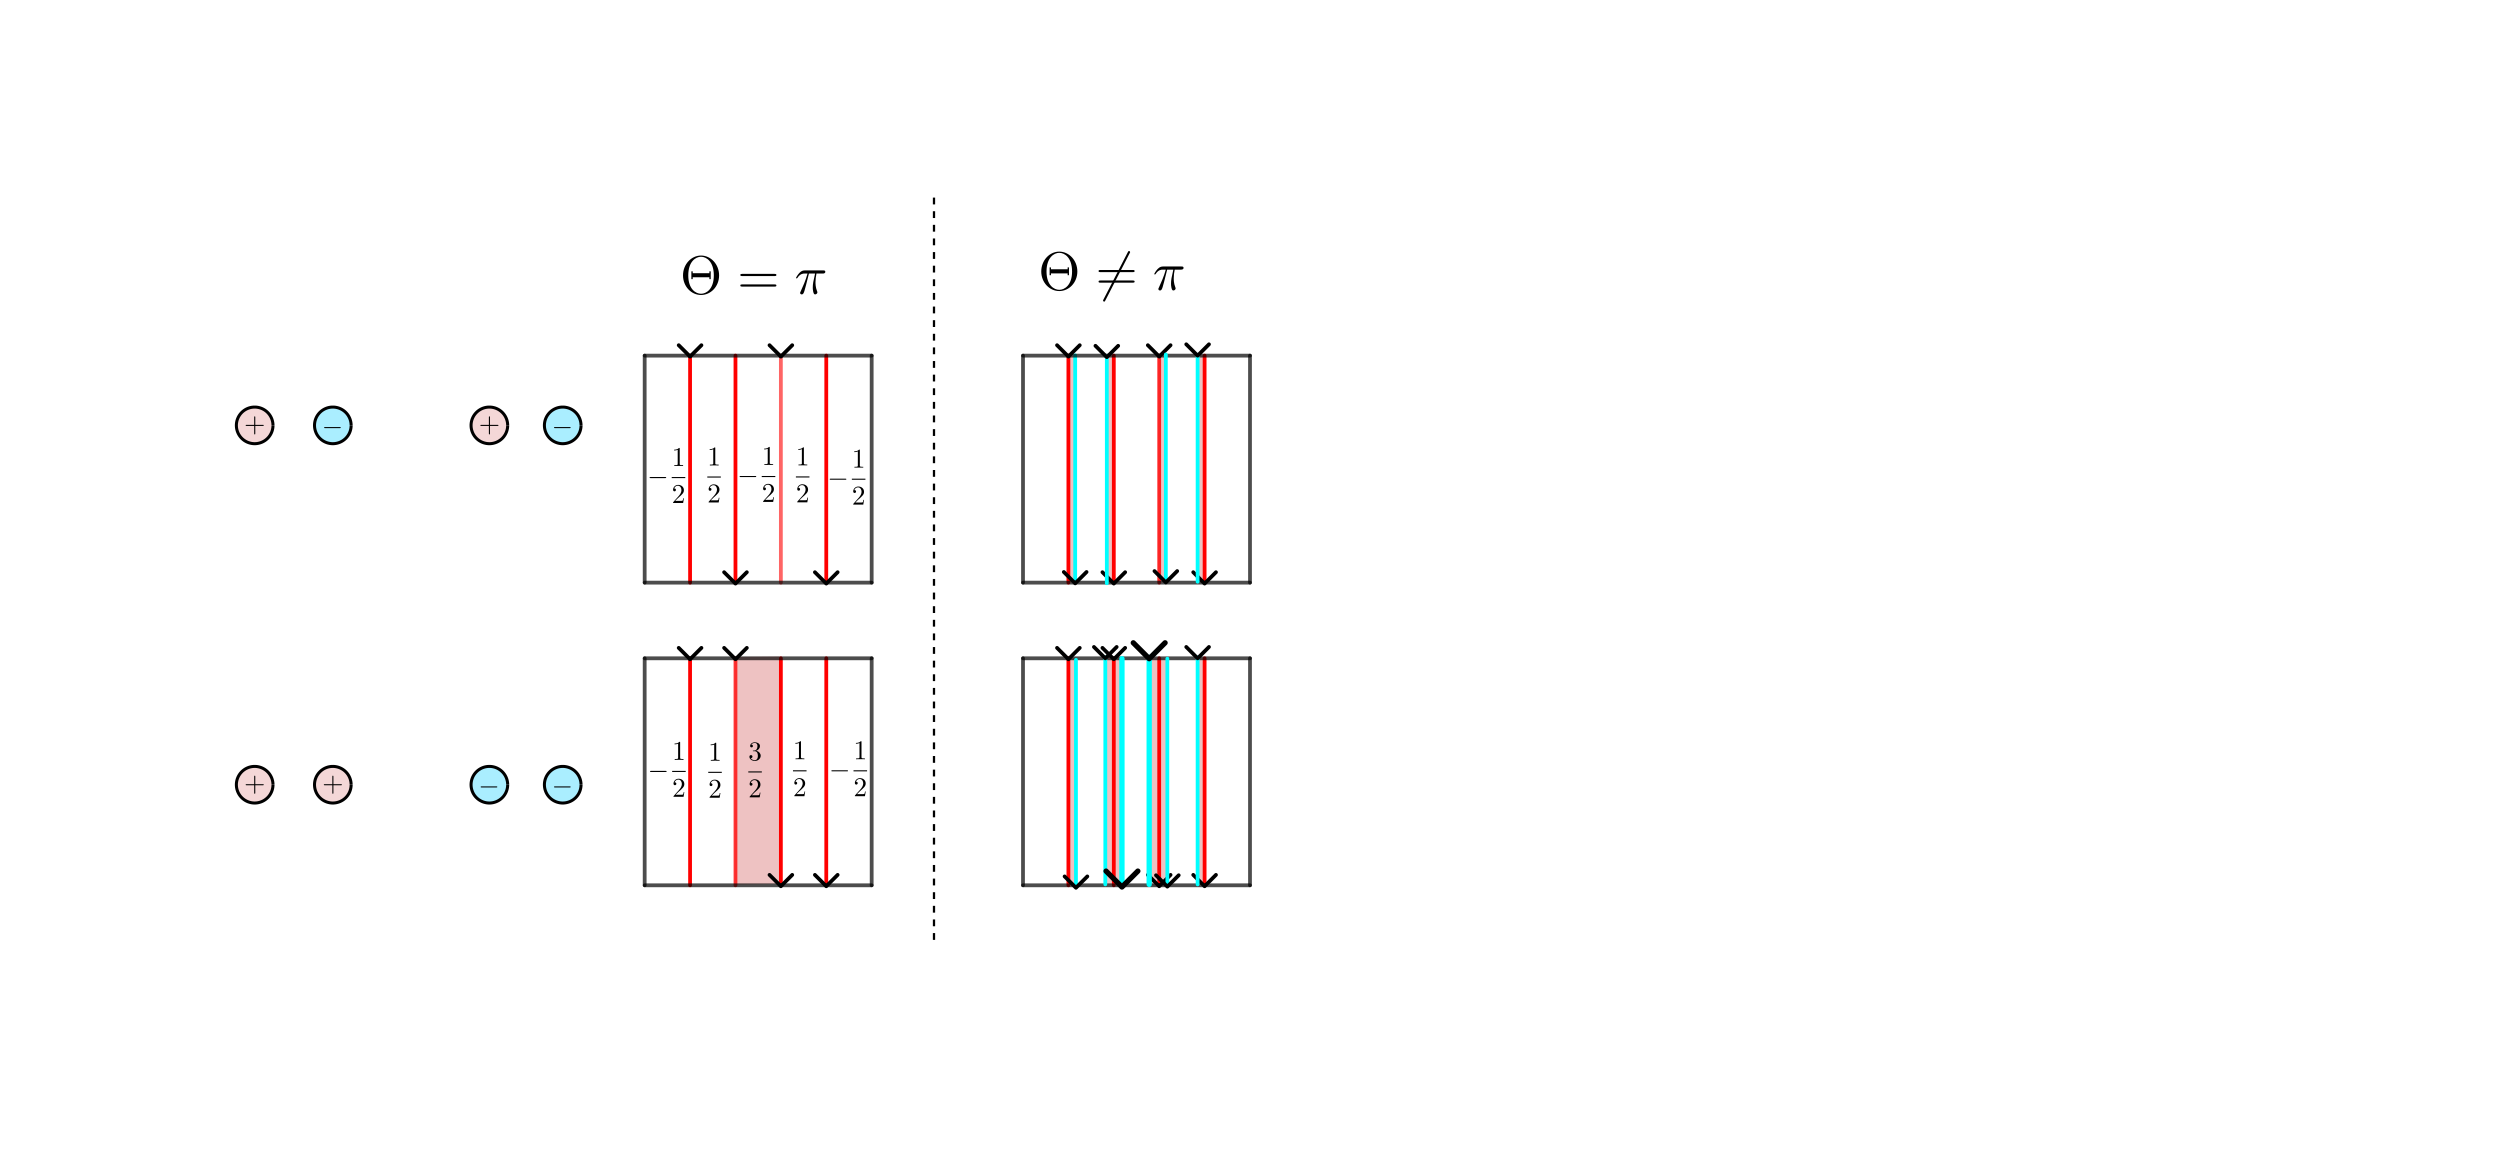 <?xml version="1.0" encoding="UTF-8" standalone="no"?>
<svg
   version="1.1"
   width="1652"
   height="770"
   id="svg34"
   sodipodi:docname="two)loops.svg"
   xml:space="preserve"
   inkscape:export-filename="../Documents/课程/ChenJingyuan/homework/two_loop.pdf"
   inkscape:export-xdpi="96"
   inkscape:export-ydpi="96"
   inkscape:version="1.3 (0e150ed, 2023-07-21)"
   xmlns:inkscape="http://www.inkscape.org/namespaces/inkscape"
   xmlns:sodipodi="http://sodipodi.sourceforge.net/DTD/sodipodi-0.dtd"
   xmlns:xlink="http://www.w3.org/1999/xlink"
   xmlns="http://www.w3.org/2000/svg"
   xmlns:svg="http://www.w3.org/2000/svg"><sodipodi:namedview
     id="namedview34"
     pagecolor="#ffffff"
     bordercolor="#000000"
     borderopacity="0.25"
     inkscape:showpageshadow="2"
     inkscape:pageopacity="0.0"
     inkscape:pagecheckerboard="0"
     inkscape:deskcolor="#d1d1d1"
     inkscape:zoom="0.61530293"
     inkscape:cx="447.74693"
     inkscape:cy="400.61567"
     inkscape:window-width="1392"
     inkscape:window-height="1018"
     inkscape:window-x="0"
     inkscape:window-y="25"
     inkscape:window-maximized="0"
     inkscape:current-layer="svg34" /><defs
     id="defs1"><marker
       style="overflow:visible"
       id="marker104"
       refX="0"
       refY="0"
       orient="auto-start-reverse"
       inkscape:stockid="Wide arrow"
       markerWidth="1"
       markerHeight="1"
       viewBox="0 0 1 1"
       inkscape:isstock="true"
       inkscape:collect="always"
       preserveAspectRatio="xMidYMid"><path
         style="fill:none;stroke:context-stroke;stroke-width:1;stroke-linecap:butt"
         d="M 3,-3 0,0 3,3"
         transform="rotate(180,0.125,0)"
         sodipodi:nodetypes="ccc"
         id="path104" /></marker><marker
       style="overflow:visible"
       id="ArrowWide"
       refX="0"
       refY="0"
       orient="auto-start-reverse"
       inkscape:stockid="Wide arrow"
       markerWidth="1"
       markerHeight="1"
       viewBox="0 0 1 1"
       inkscape:isstock="true"
       inkscape:collect="always"
       preserveAspectRatio="xMidYMid"><path
         style="fill:none;stroke:context-stroke;stroke-width:1;stroke-linecap:butt"
         d="M 3,-3 0,0 3,3"
         transform="rotate(180,0.125,0)"
         sodipodi:nodetypes="ccc"
         id="path1" /></marker><clipPath
       clipPathUnits="userSpaceOnUse"
       id="clipPath37"><g
         id="g39"><g
           id="g38"><path
             fill="none"
             stroke="none"
             d="M 0,0 H 1652 V 770 H 0 Z"
             id="path37" /></g></g></clipPath><clipPath
       clipPathUnits="userSpaceOnUse"
       id="clipPath39"><g
         id="g41"><g
           id="g40"><path
             fill="none"
             stroke="none"
             d="M 0,0 H 1652 V 770 H 0 Z"
             id="path39" /></g></g></clipPath><clipPath
       clipPathUnits="userSpaceOnUse"
       id="clipPath41"><g
         id="g43"><g
           id="g42"><path
             fill="none"
             stroke="none"
             d="M 0,0 H 1652 V 770 H 0 Z"
             id="path41" /></g></g></clipPath><clipPath
       clipPathUnits="userSpaceOnUse"
       id="clipPath43"><g
         id="g45"><g
           id="g44"><path
             fill="none"
             stroke="none"
             d="M 0,0 H 1652 V 770 H 0 Z"
             id="path43" /></g></g></clipPath><clipPath
       clipPathUnits="userSpaceOnUse"
       id="clipPath45"><g
         id="g47"><g
           id="g46"><path
             fill="none"
             stroke="none"
             d="M 0,0 H 1652 V 770 H 0 Z"
             id="path45" /></g></g></clipPath><clipPath
       clipPathUnits="userSpaceOnUse"
       id="clipPath47"><g
         id="g49"><g
           id="g48"><path
             fill="none"
             stroke="none"
             d="M 0,0 H 1652 V 770 H 0 Z"
             id="path47" /></g></g></clipPath><clipPath
       clipPathUnits="userSpaceOnUse"
       id="clipPath49"><g
         id="g51"><g
           id="g50"><path
             fill="none"
             stroke="none"
             d="M 0,0 H 1652 V 770 H 0 Z"
             id="path49" /></g></g></clipPath><clipPath
       clipPathUnits="userSpaceOnUse"
       id="clipPath51"><g
         id="g53"><g
           id="g52"><path
             fill="none"
             stroke="none"
             d="M 0,0 H 1652 V 770 H 0 Z"
             id="path51" /></g></g></clipPath><clipPath
       clipPathUnits="userSpaceOnUse"
       id="clipPath53"><g
         id="g55"><g
           id="g54"><path
             fill="none"
             stroke="none"
             d="M 0,0 H 1652 V 770 H 0 Z"
             id="path53" /></g></g></clipPath><clipPath
       clipPathUnits="userSpaceOnUse"
       id="clipPath55"><g
         id="g57"><g
           id="g56"><path
             fill="none"
             stroke="none"
             d="M 0,0 H 1652 V 770 H 0 Z"
             id="path55" /></g></g></clipPath><clipPath
       clipPathUnits="userSpaceOnUse"
       id="clipPath57"><g
         id="g59"><g
           id="g58"><path
             fill="none"
             stroke="none"
             d="M 0,0 H 1652 V 770 H 0 Z"
             id="path57" /></g></g></clipPath><clipPath
       clipPathUnits="userSpaceOnUse"
       id="clipPath59"><g
         id="g61"><g
           id="g60"><path
             fill="none"
             stroke="none"
             d="M 0,0 H 1652 V 770 H 0 Z"
             id="path59" /></g></g></clipPath><clipPath
       clipPathUnits="userSpaceOnUse"
       id="clipPath61"><g
         id="g63"><g
           id="g62"><path
             fill="none"
             stroke="none"
             d="M 0,0 H 1652 V 770 H 0 Z"
             id="path61" /></g></g></clipPath><clipPath
       clipPathUnits="userSpaceOnUse"
       id="clipPath63"><g
         id="g65"><g
           id="g64"><path
             fill="none"
             stroke="none"
             d="M 0,0 H 1652 V 770 H 0 Z"
             id="path63" /></g></g></clipPath><clipPath
       clipPathUnits="userSpaceOnUse"
       id="clipPath65"><g
         id="g67"><g
           id="g66"><path
             fill="none"
             stroke="none"
             d="M 0,0 H 1652 V 770 H 0 Z"
             id="path65" /></g></g></clipPath><clipPath
       clipPathUnits="userSpaceOnUse"
       id="clipPath67"><g
         id="g69"><g
           id="g68"><path
             fill="none"
             stroke="none"
             d="M 0,0 H 1652 V 770 H 0 Z"
             id="path67" /></g></g></clipPath><clipPath
       clipPathUnits="userSpaceOnUse"
       id="clipPath69"><g
         id="g71"><g
           id="g70"><path
             fill="none"
             stroke="none"
             d="M 0,0 H 1652 V 770 H 0 Z"
             id="path69" /></g></g></clipPath><clipPath
       clipPathUnits="userSpaceOnUse"
       id="clipPath71"><g
         id="g73"><g
           id="g72"><path
             fill="none"
             stroke="none"
             d="M 0,0 H 1652 V 770 H 0 Z"
             id="path71" /></g></g></clipPath><clipPath
       clipPathUnits="userSpaceOnUse"
       id="clipPath73"><g
         id="g75"><g
           id="g74"><path
             fill="none"
             stroke="none"
             d="M 0,0 H 1652 V 770 H 0 Z"
             id="path73" /></g></g></clipPath><clipPath
       clipPathUnits="userSpaceOnUse"
       id="clipPath75"><g
         id="g77"><g
           id="g76"><path
             fill="none"
             stroke="none"
             d="M 0,0 H 1652 V 770 H 0 Z"
             id="path75" /></g></g></clipPath><clipPath
       clipPathUnits="userSpaceOnUse"
       id="clipPath77"><g
         id="g79"><g
           id="g78"><path
             fill="none"
             stroke="none"
             d="M 0,0 H 1652 V 770 H 0 Z"
             id="path77" /></g></g></clipPath><clipPath
       clipPathUnits="userSpaceOnUse"
       id="clipPath79"><g
         id="g81"><g
           id="g80"><path
             fill="none"
             stroke="none"
             d="M 0,0 H 1652 V 770 H 0 Z"
             id="path79" /></g></g></clipPath><clipPath
       clipPathUnits="userSpaceOnUse"
       id="clipPath81"><g
         id="g83"><g
           id="g82"><path
             fill="none"
             stroke="none"
             d="M 0,0 H 1652 V 770 H 0 Z"
             id="path81" /></g></g></clipPath><clipPath
       clipPathUnits="userSpaceOnUse"
       id="clipPath83"><g
         id="g85"><g
           id="g84"><path
             fill="none"
             stroke="none"
             d="M 0,0 H 1652 V 770 H 0 Z"
             id="path83" /></g></g></clipPath><clipPath
       clipPathUnits="userSpaceOnUse"
       id="clipPath85"><g
         id="g87"><g
           id="g86"><path
             fill="none"
             stroke="none"
             d="M 0,0 H 1652 V 770 H 0 Z"
             id="path85" /></g></g></clipPath><clipPath
       clipPathUnits="userSpaceOnUse"
       id="clipPath87"><g
         id="g89"><g
           id="g88"><path
             fill="none"
             stroke="none"
             d="M 0,0 H 1652 V 770 H 0 Z"
             id="path87" /></g></g></clipPath><clipPath
       clipPathUnits="userSpaceOnUse"
       id="clipPath89"><g
         id="g91"><g
           id="g90"><path
             fill="none"
             stroke="none"
             d="M 0,0 H 1652 V 770 H 0 Z"
             id="path89" /></g></g></clipPath><clipPath
       clipPathUnits="userSpaceOnUse"
       id="clipPath91"><g
         id="g93"><g
           id="g92"><path
             fill="none"
             stroke="none"
             d="M 0,0 H 1652 V 770 H 0 Z"
             id="path91" /></g></g></clipPath><clipPath
       clipPathUnits="userSpaceOnUse"
       id="clipPath93"><g
         id="g95"><g
           id="g94"><path
             fill="none"
             stroke="none"
             d="M 0,0 H 1652 V 770 H 0 Z"
             id="path93" /></g></g></clipPath><clipPath
       clipPathUnits="userSpaceOnUse"
       id="clipPath95"><g
         id="g97"><g
           id="g96"><path
             fill="none"
             stroke="none"
             d="M 0,0 H 1652 V 770 H 0 Z"
             id="path95" /></g></g></clipPath><clipPath
       clipPathUnits="userSpaceOnUse"
       id="clipPath97"><g
         id="g99"><g
           id="g98"><path
             fill="none"
             stroke="none"
             d="M 0,0 H 1652 V 770 H 0 Z"
             id="path97" /></g></g></clipPath><clipPath
       clipPathUnits="userSpaceOnUse"
       id="clipPath99"><g
         id="g101"><g
           id="g100"><path
             fill="none"
             stroke="none"
             d="M 0,0 H 1652 V 770 H 0 Z"
             id="path99" /></g></g></clipPath><clipPath
       clipPathUnits="userSpaceOnUse"
       id="clipPath101"><g
         id="g103"><g
           id="g102"><path
             fill="none"
             stroke="none"
             d="M 0,0 H 1652 V 770 H 0 Z"
             id="path101" /></g></g></clipPath><g
       id="g1"><g
         id="glyph-0-0"><path
           d="M 9.703 -10.938 C 9.844 -11.531 9.891 -11.688 10.875 -11.688 C 11.156 -11.688 11.359 -11.688 11.359 -12.031 C 11.359 -12.203 11.25 -12.25 11.109 -12.25 C 10.656 -12.25 9.562 -12.203 9.109 -12.203 C 8.516 -12.203 7.062 -12.25 6.469 -12.25 C 6.312 -12.25 6.094 -12.25 6.094 -11.891 C 6.094 -11.688 6.25 -11.688 6.703 -11.688 C 7.125 -11.688 7.297 -11.688 7.75 -11.656 C 8.172 -11.609 8.312 -11.547 8.312 -11.297 C 8.312 -11.188 8.266 -11.062 8.234 -10.922 L 6.172 -2.688 C 5.734 -0.953 4.516 0 3.594 0 C 3.125 0 2.172 -0.172 1.891 -1.109 C 1.938 -1.094 2.062 -1.094 2.094 -1.094 C 2.797 -1.094 3.266 -1.703 3.266 -2.234 C 3.266 -2.812 2.781 -3 2.469 -3 C 2.156 -3 1.281 -2.781 1.281 -1.562 C 1.281 -0.453 2.219 0.391 3.641 0.391 C 5.297 0.391 7.156 -0.797 7.609 -2.562 Z M 9.703 -10.938 "
           id="path1-8" /></g></g><clipPath
       id="clip-0"><path
         clip-rule="nonzero"
         d="M 0 0 L 11 0 L 11 13.199 L 0 13.199 Z M 0 0 "
         id="path2-0" /></clipPath><g
       id="g3"><g
         id="glyph-0-0-8"><path
           d="M 25.859 -12.156 C 25.859 -19.469 20.438 -25.281 13.906 -25.281 C 7.5 -25.281 2.016 -19.547 2.016 -12.156 C 2.016 -4.812 7.531 0.781 13.906 0.781 C 20.438 0.781 25.859 -4.906 25.859 -12.156 Z M 13.953 -0.031 C 10.406 -0.031 5.484 -3.125 5.484 -12.156 C 5.484 -21.375 10.469 -24.484 13.906 -24.484 C 17.531 -24.484 22.375 -21.234 22.375 -12.156 C 22.375 -3.016 17.312 -0.031 13.953 -0.031 Z M 20.328 -14.844 L 19.438 -14.844 L 19.438 -13.625 L 8.422 -13.625 L 8.422 -14.844 L 7.531 -14.844 L 7.531 -9.688 L 8.422 -9.688 L 8.422 -10.906 L 19.438 -10.906 L 19.438 -9.688 L 20.328 -9.688 Z M 20.328 -14.844 "
           id="path1-3" /></g><g
         id="glyph-1-0"><path
           d="M 24.641 -11.719 C 25.172 -11.719 25.859 -11.719 25.859 -12.438 C 25.859 -13.156 25.172 -13.156 24.672 -13.156 L 3.188 -13.156 C 2.688 -13.156 2.016 -13.156 2.016 -12.438 C 2.016 -11.719 2.688 -11.719 3.234 -11.719 Z M 24.672 -4.766 C 25.172 -4.766 25.859 -4.766 25.859 -5.484 C 25.859 -6.203 25.172 -6.203 24.641 -6.203 L 3.234 -6.203 C 2.688 -6.203 2.016 -6.203 2.016 -5.484 C 2.016 -4.766 2.688 -4.766 3.188 -4.766 Z M 24.672 -4.766 "
           id="path2-9" /></g><g
         id="glyph-2-0"><path
           d="M 9.5 -13.375 L 13.562 -13.375 C 12.375 -8.062 12.047 -6.531 12.047 -4.125 C 12.047 -3.578 12.047 -2.625 12.328 -1.406 C 12.688 0.172 13.094 0.391 13.625 0.391 C 14.344 0.391 15.094 -0.25 15.094 -0.969 C 15.094 -1.188 15.094 -1.25 14.875 -1.75 C 13.844 -4.344 13.844 -6.672 13.844 -7.672 C 13.844 -9.578 14.094 -11.516 14.484 -13.375 L 18.578 -13.375 C 19.047 -13.375 20.328 -13.375 20.328 -14.594 C 20.328 -15.453 19.578 -15.453 18.891 -15.453 L 6.891 -15.453 C 6.094 -15.453 4.734 -15.453 3.156 -13.766 C 1.906 -12.375 0.969 -10.719 0.969 -10.547 C 0.969 -10.5 0.969 -10.188 1.406 -10.188 C 1.688 -10.188 1.75 -10.328 1.969 -10.609 C 3.734 -13.375 5.812 -13.375 6.531 -13.375 L 8.578 -13.375 C 7.422 -9.031 5.484 -4.703 3.984 -1.438 C 3.688 -0.891 3.688 -0.828 3.688 -0.578 C 3.688 0.109 4.266 0.391 4.734 0.391 C 5.812 0.391 6.094 -0.609 6.531 -1.938 C 7.031 -3.578 7.031 -3.656 7.5 -5.453 Z M 9.5 -13.375 "
           id="path3-0" /></g></g><clipPath
       id="clip-0-5"><path
         clip-rule="nonzero"
         d="M 0 0 L 25 0 L 25 27.398 L 0 27.398 Z M 0 0 "
         id="path4-2" /></clipPath><g
       id="g4-2"><g
         id="glyph-0-0-7"><path
           d="M 25.859 -12.156 C 25.859 -19.469 20.438 -25.281 13.906 -25.281 C 7.5 -25.281 2.016 -19.547 2.016 -12.156 C 2.016 -4.812 7.531 0.781 13.906 0.781 C 20.438 0.781 25.859 -4.906 25.859 -12.156 Z M 13.953 -0.031 C 10.406 -0.031 5.484 -3.125 5.484 -12.156 C 5.484 -21.375 10.469 -24.484 13.906 -24.484 C 17.531 -24.484 22.375 -21.234 22.375 -12.156 C 22.375 -3.016 17.312 -0.031 13.953 -0.031 Z M 20.328 -14.844 L 19.438 -14.844 L 19.438 -13.625 L 8.422 -13.625 L 8.422 -14.844 L 7.531 -14.844 L 7.531 -9.688 L 8.422 -9.688 L 8.422 -10.906 L 19.438 -10.906 L 19.438 -9.688 L 20.328 -9.688 Z M 20.328 -14.844 "
           id="path1-37" /></g><g
         id="glyph-1-0-9"><path
           d="M 22.594 -24.281 C 22.875 -24.781 22.875 -24.844 22.875 -24.953 C 22.875 -25.203 22.656 -25.672 22.156 -25.672 C 21.734 -25.672 21.625 -25.453 21.375 -24.953 L 5.266 6.344 C 4.984 6.844 4.984 6.922 4.984 7.031 C 4.984 7.312 5.234 7.75 5.703 7.75 C 6.125 7.75 6.234 7.531 6.484 7.031 Z M 22.594 -24.281 "
           id="path2-02" /></g><g
         id="glyph-2-0-3"><path
           d="M 24.641 -11.719 C 25.172 -11.719 25.859 -11.719 25.859 -12.438 C 25.859 -13.156 25.172 -13.156 24.672 -13.156 L 3.188 -13.156 C 2.688 -13.156 2.016 -13.156 2.016 -12.438 C 2.016 -11.719 2.688 -11.719 3.234 -11.719 Z M 24.672 -4.766 C 25.172 -4.766 25.859 -4.766 25.859 -5.484 C 25.859 -6.203 25.172 -6.203 24.641 -6.203 L 3.234 -6.203 C 2.688 -6.203 2.016 -6.203 2.016 -5.484 C 2.016 -4.766 2.688 -4.766 3.188 -4.766 Z M 24.672 -4.766 "
           id="path3-9" /></g><g
         id="glyph-3-0"><path
           d="M 9.5 -13.375 L 13.562 -13.375 C 12.375 -8.062 12.047 -6.531 12.047 -4.125 C 12.047 -3.578 12.047 -2.625 12.328 -1.406 C 12.688 0.172 13.094 0.391 13.625 0.391 C 14.344 0.391 15.094 -0.25 15.094 -0.969 C 15.094 -1.188 15.094 -1.25 14.875 -1.75 C 13.844 -4.344 13.844 -6.672 13.844 -7.672 C 13.844 -9.578 14.094 -11.516 14.484 -13.375 L 18.578 -13.375 C 19.047 -13.375 20.328 -13.375 20.328 -14.594 C 20.328 -15.453 19.578 -15.453 18.891 -15.453 L 6.891 -15.453 C 6.094 -15.453 4.734 -15.453 3.156 -13.766 C 1.906 -12.375 0.969 -10.719 0.969 -10.547 C 0.969 -10.5 0.969 -10.188 1.406 -10.188 C 1.688 -10.188 1.75 -10.328 1.969 -10.609 C 3.734 -13.375 5.812 -13.375 6.531 -13.375 L 8.578 -13.375 C 7.422 -9.031 5.484 -4.703 3.984 -1.438 C 3.688 -0.891 3.688 -0.828 3.688 -0.578 C 3.688 0.109 4.266 0.391 4.734 0.391 C 5.812 0.391 6.094 -0.609 6.531 -1.938 C 7.031 -3.578 7.031 -3.656 7.5 -5.453 Z M 9.5 -13.375 "
           id="path4-9" /></g></g><g
       id="g3-4"><g
         id="glyph-0-0-71"><path
           d="M 15.75 -5.5 C 16.156 -5.5 16.594 -5.5 16.594 -5.969 C 16.594 -6.453 16.156 -6.453 15.75 -6.453 L 2.828 -6.453 C 2.422 -6.453 1.984 -6.453 1.984 -5.969 C 1.984 -5.5 2.422 -5.5 2.828 -5.5 Z M 15.75 -5.5 "
           id="path1-38" /></g><g
         id="glyph-1-0-4"><path
           d="M 7.031 -15.297 C 7.031 -15.875 7.031 -15.922 6.484 -15.922 C 5 -14.391 2.891 -14.391 2.125 -14.391 L 2.125 -13.656 C 2.609 -13.656 4.016 -13.656 5.266 -14.266 L 5.266 -1.891 C 5.266 -1.031 5.188 -0.734 3.031 -0.734 L 2.266 -0.734 L 2.266 0 C 3.109 -0.078 5.188 -0.078 6.141 -0.078 C 7.094 -0.078 9.188 -0.078 10.016 0 L 10.016 -0.734 L 9.25 -0.734 C 7.094 -0.734 7.031 -1 7.031 -1.891 Z M 7.031 -15.297 "
           id="path2-8" /></g><g
         id="glyph-1-1"><path
           d="M 3.031 -1.844 L 5.562 -4.297 C 9.297 -7.609 10.734 -8.891 10.734 -11.281 C 10.734 -14.016 8.578 -15.922 5.672 -15.922 C 2.969 -15.922 1.188 -13.719 1.188 -11.594 C 1.188 -10.25 2.391 -10.25 2.469 -10.25 C 2.875 -10.25 3.703 -10.547 3.703 -11.516 C 3.703 -12.141 3.281 -12.766 2.438 -12.766 C 2.25 -12.766 2.203 -12.766 2.125 -12.734 C 2.672 -14.297 3.969 -15.188 5.359 -15.188 C 7.531 -15.188 8.562 -13.25 8.562 -11.281 C 8.562 -9.375 7.359 -7.484 6.047 -6 L 1.453 -0.891 C 1.188 -0.625 1.188 -0.578 1.188 0 L 10.062 0 L 10.734 -4.156 L 10.141 -4.156 C 10.016 -3.438 9.844 -2.391 9.609 -2.031 C 9.438 -1.844 7.859 -1.844 7.344 -1.844 Z M 3.031 -1.844 "
           id="path3-04" /></g></g><clipPath
       id="clip-0-6"><path
         clip-rule="nonzero"
         d="M 20 33 L 31 33 L 31 49.801 L 20 49.801 Z M 20 33 "
         id="path4-0" /></clipPath><g
       id="g3-8"><g
         id="glyph-0-0-3"><path
           d="M 11.828 -4.125 C 12.125 -4.125 12.453 -4.125 12.453 -4.484 C 12.453 -4.844 12.125 -4.844 11.828 -4.844 L 2.109 -4.844 C 1.812 -4.844 1.484 -4.844 1.484 -4.484 C 1.484 -4.125 1.812 -4.125 2.109 -4.125 Z M 11.828 -4.125 "
           id="path1-81" /></g><g
         id="glyph-1-0-5"><path
           d="M 5.281 -11.484 C 5.281 -11.906 5.281 -11.953 4.859 -11.953 C 3.75 -10.797 2.172 -10.797 1.594 -10.797 L 1.594 -10.25 C 1.953 -10.25 3.016 -10.25 3.953 -10.703 L 3.953 -1.422 C 3.953 -0.766 3.891 -0.562 2.281 -0.562 L 1.703 -0.562 L 1.703 0 C 2.328 -0.047 3.891 -0.047 4.609 -0.047 C 5.328 -0.047 6.891 -0.047 7.516 0 L 7.516 -0.562 L 6.938 -0.562 C 5.328 -0.562 5.281 -0.75 5.281 -1.422 Z M 5.281 -11.484 "
           id="path2-3" /></g><g
         id="glyph-1-1-5"><path
           d="M 2.281 -1.375 L 4.172 -3.234 C 6.984 -5.703 8.047 -6.672 8.047 -8.469 C 8.047 -10.516 6.438 -11.953 4.25 -11.953 C 2.219 -11.953 0.891 -10.297 0.891 -8.703 C 0.891 -7.688 1.797 -7.688 1.844 -7.688 C 2.156 -7.688 2.781 -7.906 2.781 -8.641 C 2.781 -9.109 2.453 -9.578 1.828 -9.578 C 1.688 -9.578 1.656 -9.578 1.594 -9.562 C 2.016 -10.734 2.984 -11.391 4.016 -11.391 C 5.656 -11.391 6.422 -9.938 6.422 -8.469 C 6.422 -7.031 5.531 -5.609 4.531 -4.5 L 1.094 -0.656 C 0.891 -0.469 0.891 -0.438 0.891 0 L 7.547 0 L 8.047 -3.125 L 7.609 -3.125 C 7.516 -2.578 7.391 -1.797 7.203 -1.531 C 7.078 -1.375 5.906 -1.375 5.5 -1.375 Z M 2.281 -1.375 "
           id="path3-4" /></g></g><clipPath
       id="clip-0-3"><path
         clip-rule="nonzero"
         d="M 16 25 L 24 25 L 24 37.602 L 16 37.602 Z M 16 25 "
         id="path4-6" /></clipPath><clipPath
       id="clip-0-3-4"><path
         clip-rule="nonzero"
         d="m 16,25 h 8 v 12.602 h -8 z m 0,0"
         id="path4-6-4" /></clipPath><clipPath
       id="clip-0-3-8"><path
         clip-rule="nonzero"
         d="m 16,25 h 8 v 12.602 h -8 z m 0,0"
         id="path4-6-5" /></clipPath><clipPath
       id="clip-0-3-0"><path
         clip-rule="nonzero"
         d="m 16,25 h 8 v 12.602 h -8 z m 0,0"
         id="path4-6-1" /></clipPath><clipPath
       id="clip-0-3-3"><path
         clip-rule="nonzero"
         d="m 16,25 h 8 v 12.602 h -8 z m 0,0"
         id="path4-6-9" /></clipPath><g
       id="g2"><g
         id="glyph-0-0-38"><path
           d="M 5.281 -11.484 C 5.281 -11.906 5.281 -11.953 4.859 -11.953 C 3.75 -10.797 2.172 -10.797 1.594 -10.797 L 1.594 -10.25 C 1.953 -10.25 3.016 -10.25 3.953 -10.703 L 3.953 -1.422 C 3.953 -0.766 3.891 -0.562 2.281 -0.562 L 1.703 -0.562 L 1.703 0 C 2.328 -0.047 3.891 -0.047 4.609 -0.047 C 5.328 -0.047 6.891 -0.047 7.516 0 L 7.516 -0.562 L 6.938 -0.562 C 5.328 -0.562 5.281 -0.75 5.281 -1.422 Z M 5.281 -11.484 "
           id="path1-4" /></g><g
         id="glyph-0-1"><path
           d="M 2.281 -1.375 L 4.172 -3.234 C 6.984 -5.703 8.047 -6.672 8.047 -8.469 C 8.047 -10.516 6.438 -11.953 4.25 -11.953 C 2.219 -11.953 0.891 -10.297 0.891 -8.703 C 0.891 -7.688 1.797 -7.688 1.844 -7.688 C 2.156 -7.688 2.781 -7.906 2.781 -8.641 C 2.781 -9.109 2.453 -9.578 1.828 -9.578 C 1.688 -9.578 1.656 -9.578 1.594 -9.562 C 2.016 -10.734 2.984 -11.391 4.016 -11.391 C 5.656 -11.391 6.422 -9.938 6.422 -8.469 C 6.422 -7.031 5.531 -5.609 4.531 -4.5 L 1.094 -0.656 C 0.891 -0.469 0.891 -0.438 0.891 0 L 7.547 0 L 8.047 -3.125 L 7.609 -3.125 C 7.516 -2.578 7.391 -1.797 7.203 -1.531 C 7.078 -1.375 5.906 -1.375 5.5 -1.375 Z M 2.281 -1.375 "
           id="path2-00" /></g></g><clipPath
       id="clip-0-9"><path
         clip-rule="nonzero"
         d="M 1 25 L 9 25 L 9 37.602 L 1 37.602 Z M 1 25 "
         id="path3-3" /></clipPath><clipPath
       id="clip-0-9-6"><path
         clip-rule="nonzero"
         d="M 1,25 H 9 V 37.602 H 1 Z m 0,0"
         id="path3-3-5" /></clipPath><clipPath
       id="clip-0-9-9"><path
         clip-rule="nonzero"
         d="M 1,25 H 9 V 37.602 H 1 Z m 0,0"
         id="path3-3-2" /></clipPath><clipPath
       id="clip-0-9-7"><path
         clip-rule="nonzero"
         d="M 1,25 H 9 V 37.602 H 1 Z m 0,0"
         id="path3-3-50" /></clipPath><g
       id="g2-4"><g
         id="glyph-0-0-1"><path
           d="M 5.203 -6.312 C 6.672 -6.797 7.719 -8.047 7.719 -9.469 C 7.719 -10.938 6.141 -11.953 4.406 -11.953 C 2.594 -11.953 1.234 -10.875 1.234 -9.5 C 1.234 -8.922 1.625 -8.578 2.156 -8.578 C 2.703 -8.578 3.062 -8.969 3.062 -9.484 C 3.062 -10.391 2.219 -10.391 1.953 -10.391 C 2.516 -11.266 3.688 -11.5 4.344 -11.5 C 5.078 -11.5 6.062 -11.109 6.062 -9.484 C 6.062 -9.281 6.031 -8.234 5.562 -7.438 C 5.016 -6.578 4.406 -6.531 3.969 -6.516 C 3.828 -6.5 3.391 -6.453 3.266 -6.453 C 3.125 -6.438 3 -6.422 3 -6.25 C 3 -6.047 3.125 -6.047 3.422 -6.047 L 4.219 -6.047 C 5.688 -6.047 6.344 -4.828 6.344 -3.062 C 6.344 -0.625 5.109 -0.109 4.328 -0.109 C 3.547 -0.109 2.203 -0.406 1.578 -1.469 C 2.203 -1.375 2.766 -1.781 2.766 -2.453 C 2.766 -3.109 2.281 -3.469 1.766 -3.469 C 1.328 -3.469 0.75 -3.203 0.75 -2.422 C 0.75 -0.797 2.422 0.391 4.375 0.391 C 6.562 0.391 8.203 -1.234 8.203 -3.062 C 8.203 -4.531 7.062 -5.938 5.203 -6.312 Z M 5.203 -6.312 "
           id="path1-6" /></g><g
         id="glyph-0-1-1"><path
           d="M 2.281 -1.375 L 4.172 -3.234 C 6.984 -5.703 8.047 -6.672 8.047 -8.469 C 8.047 -10.516 6.438 -11.953 4.25 -11.953 C 2.219 -11.953 0.891 -10.297 0.891 -8.703 C 0.891 -7.688 1.797 -7.688 1.844 -7.688 C 2.156 -7.688 2.781 -7.906 2.781 -8.641 C 2.781 -9.109 2.453 -9.578 1.828 -9.578 C 1.688 -9.578 1.656 -9.578 1.594 -9.562 C 2.016 -10.734 2.984 -11.391 4.016 -11.391 C 5.656 -11.391 6.422 -9.938 6.422 -8.469 C 6.422 -7.031 5.531 -5.609 4.531 -4.5 L 1.094 -0.656 C 0.891 -0.469 0.891 -0.438 0.891 0 L 7.547 0 L 8.047 -3.125 L 7.609 -3.125 C 7.516 -2.578 7.391 -1.797 7.203 -1.531 C 7.078 -1.375 5.906 -1.375 5.5 -1.375 Z M 2.281 -1.375 "
           id="path2-2" /></g></g><clipPath
       id="clip-0-0"><path
         clip-rule="nonzero"
         d="M 1 25 L 9 25 L 9 37.602 L 1 37.602 Z M 1 25 "
         id="path3-44" /></clipPath><g
       id="g1-9"><g
         id="glyph-0-0-34"><path
           d="M 8.25 -5.734 C 8.25 -7.172 8.156 -8.609 7.531 -9.938 C 6.703 -11.656 5.234 -11.953 4.484 -11.953 C 3.406 -11.953 2.094 -11.484 1.359 -9.812 C 0.797 -8.578 0.703 -7.172 0.703 -5.734 C 0.703 -4.391 0.766 -2.781 1.5 -1.422 C 2.281 0.031 3.594 0.391 4.469 0.391 C 5.438 0.391 6.797 0.016 7.594 -1.688 C 8.156 -2.922 8.25 -4.328 8.25 -5.734 Z M 4.469 0 C 3.766 0 2.703 -0.453 2.391 -2.172 C 2.188 -3.25 2.188 -4.891 2.188 -5.953 C 2.188 -7.109 2.188 -8.281 2.328 -9.25 C 2.672 -11.391 4.016 -11.547 4.469 -11.547 C 5.062 -11.547 6.25 -11.234 6.578 -9.453 C 6.766 -8.453 6.766 -7.078 6.766 -5.953 C 6.766 -4.609 6.766 -3.391 6.562 -2.234 C 6.297 -0.531 5.281 0 4.469 0 Z M 4.469 0 "
           id="path1-0" /></g></g><clipPath
       id="clip-0-7"><path
         clip-rule="nonzero"
         d="M 0 0 L 9 0 L 9 13.398 L 0 13.398 Z M 0 0 "
         id="path2-5" /></clipPath><g
       id="g1-99"><g
         id="glyph-0-0-33"><path
           d="M 5.281 -11.484 C 5.281 -11.906 5.281 -11.953 4.859 -11.953 C 3.75 -10.797 2.172 -10.797 1.594 -10.797 L 1.594 -10.25 C 1.953 -10.25 3.016 -10.25 3.953 -10.703 L 3.953 -1.422 C 3.953 -0.766 3.891 -0.562 2.281 -0.562 L 1.703 -0.562 L 1.703 0 C 2.328 -0.047 3.891 -0.047 4.609 -0.047 C 5.328 -0.047 6.891 -0.047 7.516 0 L 7.516 -0.562 L 6.938 -0.562 C 5.328 -0.562 5.281 -0.75 5.281 -1.422 Z M 5.281 -11.484 "
           id="path1-7" /></g></g><clipPath
       id="clip-0-73"><path
         clip-rule="nonzero"
         d="M 0.945 0 L 7 0 L 7 13 L 0.945 13 Z M 0.945 0 "
         id="path2-25" /></clipPath><g
       id="g1-7"><g
         id="glyph-0-0-18"><path
           d="M 2.281 -1.375 L 4.172 -3.234 C 6.984 -5.703 8.047 -6.672 8.047 -8.469 C 8.047 -10.516 6.438 -11.953 4.25 -11.953 C 2.219 -11.953 0.891 -10.297 0.891 -8.703 C 0.891 -7.688 1.797 -7.688 1.844 -7.688 C 2.156 -7.688 2.781 -7.906 2.781 -8.641 C 2.781 -9.109 2.453 -9.578 1.828 -9.578 C 1.688 -9.578 1.656 -9.578 1.594 -9.562 C 2.016 -10.734 2.984 -11.391 4.016 -11.391 C 5.656 -11.391 6.422 -9.938 6.422 -8.469 C 6.422 -7.031 5.531 -5.609 4.531 -4.5 L 1.094 -0.656 C 0.891 -0.469 0.891 -0.438 0.891 0 L 7.547 0 L 8.047 -3.125 L 7.609 -3.125 C 7.516 -2.578 7.391 -1.797 7.203 -1.531 C 7.078 -1.375 5.906 -1.375 5.5 -1.375 Z M 2.281 -1.375 "
           id="path1-49" /></g></g><marker
       style="overflow:visible"
       id="marker104-7"
       refX="0"
       refY="0"
       orient="auto-start-reverse"
       inkscape:stockid="Wide arrow"
       markerWidth="1"
       markerHeight="1"
       viewBox="0 0 1 1"
       inkscape:isstock="true"
       inkscape:collect="always"
       preserveAspectRatio="xMidYMid"><path
         style="fill:none;stroke:context-stroke;stroke-width:1;stroke-linecap:butt"
         d="M 3,-3 0,0 3,3"
         transform="rotate(180,0.125,0)"
         sodipodi:nodetypes="ccc"
         id="path104-1" /></marker><clipPath
       clipPathUnits="userSpaceOnUse"
       id="clipPath89-8"><g
         id="g91-9"><g
           id="g90-3"><path
             fill="none"
             stroke="none"
             d="M 0,0 H 1652 V 770 H 0 Z"
             id="path89-7" /></g></g></clipPath><marker
       style="overflow:visible"
       id="marker104-4"
       refX="0"
       refY="0"
       orient="auto-start-reverse"
       inkscape:stockid="Wide arrow"
       markerWidth="1"
       markerHeight="1"
       viewBox="0 0 1 1"
       inkscape:isstock="true"
       inkscape:collect="always"
       preserveAspectRatio="xMidYMid"><path
         style="fill:none;stroke:context-stroke;stroke-width:1;stroke-linecap:butt"
         d="M 3,-3 0,0 3,3"
         transform="rotate(180,0.125,0)"
         sodipodi:nodetypes="ccc"
         id="path104-0" /></marker><clipPath
       clipPathUnits="userSpaceOnUse"
       id="clipPath79-5"><g
         id="g81-7"><g
           id="g80-0"><path
             fill="none"
             stroke="none"
             d="M 0,0 H 1652 V 770 H 0 Z"
             id="path79-0" /></g></g></clipPath><marker
       style="overflow:visible"
       id="marker104-5"
       refX="0"
       refY="0"
       orient="auto-start-reverse"
       inkscape:stockid="Wide arrow"
       markerWidth="1"
       markerHeight="1"
       viewBox="0 0 1 1"
       inkscape:isstock="true"
       inkscape:collect="always"
       preserveAspectRatio="xMidYMid"><path
         style="fill:none;stroke:context-stroke;stroke-width:1;stroke-linecap:butt"
         d="M 3,-3 0,0 3,3"
         transform="rotate(180,0.125,0)"
         sodipodi:nodetypes="ccc"
         id="path104-3" /></marker><clipPath
       clipPathUnits="userSpaceOnUse"
       id="clipPath81-2"><g
         id="g83-7"><g
           id="g82-3"><path
             fill="none"
             stroke="none"
             d="M 0,0 H 1652 V 770 H 0 Z"
             id="path81-9" /></g></g></clipPath><marker
       style="overflow:visible"
       id="marker104-5-2"
       refX="0"
       refY="0"
       orient="auto-start-reverse"
       inkscape:stockid="Wide arrow"
       markerWidth="1"
       markerHeight="1"
       viewBox="0 0 1 1"
       inkscape:isstock="true"
       inkscape:collect="always"
       preserveAspectRatio="xMidYMid"><path
         style="fill:none;stroke:context-stroke;stroke-width:1;stroke-linecap:butt"
         d="M 3,-3 0,0 3,3"
         transform="rotate(180,0.125,0)"
         sodipodi:nodetypes="ccc"
         id="path104-3-9" /></marker><clipPath
       clipPathUnits="userSpaceOnUse"
       id="clipPath81-2-1"><g
         id="g83-7-0"><g
           id="g82-3-9"><path
             fill="none"
             stroke="none"
             d="M 0,0 H 1652 V 770 H 0 Z"
             id="path81-9-3" /></g></g></clipPath><marker
       style="overflow:visible"
       id="marker104-4-0"
       refX="0"
       refY="0"
       orient="auto-start-reverse"
       inkscape:stockid="Wide arrow"
       markerWidth="1"
       markerHeight="1"
       viewBox="0 0 1 1"
       inkscape:isstock="true"
       inkscape:collect="always"
       preserveAspectRatio="xMidYMid"><path
         style="fill:none;stroke:context-stroke;stroke-width:1;stroke-linecap:butt"
         d="M 3,-3 0,0 3,3"
         transform="rotate(180,0.125,0)"
         sodipodi:nodetypes="ccc"
         id="path104-0-3" /></marker><clipPath
       clipPathUnits="userSpaceOnUse"
       id="clipPath79-5-1"><g
         id="g81-7-1"><g
           id="g80-0-5"><path
             fill="none"
             stroke="none"
             d="M 0,0 H 1652 V 770 H 0 Z"
             id="path79-0-0" /></g></g></clipPath><marker
       style="overflow:visible"
       id="marker104-4-09"
       refX="0"
       refY="0"
       orient="auto-start-reverse"
       inkscape:stockid="Wide arrow"
       markerWidth="1"
       markerHeight="1"
       viewBox="0 0 1 1"
       inkscape:isstock="true"
       inkscape:collect="always"
       preserveAspectRatio="xMidYMid"><path
         style="fill:none;stroke:context-stroke;stroke-width:1;stroke-linecap:butt"
         d="M 3,-3 0,0 3,3"
         transform="rotate(180,0.125,0)"
         sodipodi:nodetypes="ccc"
         id="path104-0-7" /></marker><clipPath
       clipPathUnits="userSpaceOnUse"
       id="clipPath79-5-17"><g
         id="g81-7-4"><g
           id="g80-0-51"><path
             fill="none"
             stroke="none"
             d="M 0,0 H 1652 V 770 H 0 Z"
             id="path79-0-7" /></g></g></clipPath><marker
       style="overflow:visible"
       id="marker104-5-2-1"
       refX="0"
       refY="0"
       orient="auto-start-reverse"
       inkscape:stockid="Wide arrow"
       markerWidth="1"
       markerHeight="1"
       viewBox="0 0 1 1"
       inkscape:isstock="true"
       inkscape:collect="always"
       preserveAspectRatio="xMidYMid"><path
         style="fill:none;stroke:context-stroke;stroke-width:1;stroke-linecap:butt"
         d="M 3,-3 0,0 3,3"
         transform="rotate(180,0.125,0)"
         sodipodi:nodetypes="ccc"
         id="path104-3-9-1" /></marker><clipPath
       clipPathUnits="userSpaceOnUse"
       id="clipPath81-2-1-6"><g
         id="g83-7-0-1"><g
           id="g82-3-9-1"><path
             fill="none"
             stroke="none"
             d="M 0,0 H 1652 V 770 H 0 Z"
             id="path81-9-3-8" /></g></g></clipPath><marker
       style="overflow:visible"
       id="marker104-5-2-6"
       refX="0"
       refY="0"
       orient="auto-start-reverse"
       inkscape:stockid="Wide arrow"
       markerWidth="1"
       markerHeight="1"
       viewBox="0 0 1 1"
       inkscape:isstock="true"
       inkscape:collect="always"
       preserveAspectRatio="xMidYMid"><path
         style="fill:none;stroke:context-stroke;stroke-width:1;stroke-linecap:butt"
         d="M 3,-3 0,0 3,3"
         transform="rotate(180,0.125,0)"
         sodipodi:nodetypes="ccc"
         id="path104-3-9-8" /></marker><clipPath
       clipPathUnits="userSpaceOnUse"
       id="clipPath81-2-1-5"><g
         id="g83-7-0-4"><g
           id="g82-3-9-7"><path
             fill="none"
             stroke="none"
             d="M 0,0 H 1652 V 770 H 0 Z"
             id="path81-9-3-9" /></g></g></clipPath><marker
       style="overflow:visible"
       id="marker104-5-2-9"
       refX="0"
       refY="0"
       orient="auto-start-reverse"
       inkscape:stockid="Wide arrow"
       markerWidth="1"
       markerHeight="1"
       viewBox="0 0 1 1"
       inkscape:isstock="true"
       inkscape:collect="always"
       preserveAspectRatio="xMidYMid"><path
         style="fill:none;stroke:context-stroke;stroke-width:1;stroke-linecap:butt"
         d="M 3,-3 0,0 3,3"
         transform="rotate(180,0.125,0)"
         sodipodi:nodetypes="ccc"
         id="path104-3-9-9" /></marker><clipPath
       clipPathUnits="userSpaceOnUse"
       id="clipPath81-2-1-4"><g
         id="g83-7-0-9"><g
           id="g82-3-9-15"><path
             fill="none"
             stroke="none"
             d="M 0,0 H 1652 V 770 H 0 Z"
             id="path81-9-3-98" /></g></g></clipPath><marker
       style="overflow:visible"
       id="marker104-4-09-1"
       refX="0"
       refY="0"
       orient="auto-start-reverse"
       inkscape:stockid="Wide arrow"
       markerWidth="1"
       markerHeight="1"
       viewBox="0 0 1 1"
       inkscape:isstock="true"
       inkscape:collect="always"
       preserveAspectRatio="xMidYMid"><path
         style="fill:none;stroke:context-stroke;stroke-width:1;stroke-linecap:butt"
         d="M 3,-3 0,0 3,3"
         transform="rotate(180,0.125,0)"
         sodipodi:nodetypes="ccc"
         id="path104-0-7-5" /></marker><clipPath
       clipPathUnits="userSpaceOnUse"
       id="clipPath79-5-17-9"><g
         id="g81-7-4-1"><g
           id="g80-0-51-3"><path
             fill="none"
             stroke="none"
             d="M 0,0 H 1652 V 770 H 0 Z"
             id="path79-0-7-8" /></g></g></clipPath><g
       id="g1-8"><g
         id="glyph-0-0-5"><path
           d="M 7.344 -4.125 L 12.344 -4.125 C 12.594 -4.125 12.938 -4.125 12.938 -4.484 C 12.938 -4.844 12.594 -4.844 12.344 -4.844 L 7.344 -4.844 L 7.344 -9.859 C 7.344 -10.109 7.344 -10.453 6.984 -10.453 C 6.625 -10.453 6.625 -10.109 6.625 -9.859 L 6.625 -4.844 L 1.594 -4.844 C 1.344 -4.844 1 -4.844 1 -4.484 C 1 -4.125 1.344 -4.125 1.594 -4.125 L 6.625 -4.125 L 6.625 0.891 C 6.625 1.141 6.625 1.484 6.984 1.484 C 7.344 1.484 7.344 1.141 7.344 0.891 Z M 7.344 -4.125 "
           id="path1-379" /></g></g><g
       id="g1-3"><g
         id="glyph-0-0-19"><path
           d="M 11.828 -4.125 C 12.125 -4.125 12.453 -4.125 12.453 -4.484 C 12.453 -4.844 12.125 -4.844 11.828 -4.844 L 2.109 -4.844 C 1.812 -4.844 1.484 -4.844 1.484 -4.484 C 1.484 -4.125 1.812 -4.125 2.109 -4.125 Z M 11.828 -4.125 "
           id="path1-39" /></g></g></defs><path
     style="fill:#de8787;stroke:#00ffff;stroke-width:0;stroke-dasharray:none;stroke-dashoffset:0;stroke-opacity:1;paint-order:fill markers stroke;fill-opacity:1;opacity:0.5"
     d="m 485.303,434.15 29.512,-0.328 0.656,150.182 -30.168,0.656 z"
     id="path109" /><path
     style="opacity:0.5;fill:#de8787;fill-opacity:1;stroke:#00ffff;stroke-width:0;stroke-dasharray:none;stroke-dashoffset:0;stroke-opacity:1;paint-order:fill markers stroke"
     d="m 705.433,234.939 h 4.924 v 149.992 h -4.719 z"
     id="path110" /><path
     style="opacity:0.5;fill:#de8787;fill-opacity:1;stroke:#00ffff;stroke-width:0;stroke-dasharray:none;stroke-dashoffset:0;stroke-opacity:1;paint-order:fill markers stroke"
     d="m 731.286,234.734 h 3.899 v 150.197 h -4.104 z"
     id="path111" /><path
     style="opacity:0.5;fill:#de8787;fill-opacity:1;stroke:#00ffff;stroke-width:0;stroke-dasharray:none;stroke-dashoffset:0;stroke-opacity:1;paint-order:fill markers stroke"
     d="m 765.347,234.529 h 4.719 v 150.402 h -4.719 z"
     id="path112" /><path
     style="opacity:0.5;fill:#de8787;fill-opacity:1;stroke:#00ffff;stroke-width:0;stroke-dasharray:none;stroke-dashoffset:0;stroke-opacity:1;paint-order:fill markers stroke"
     d="m 791.201,234.734 h 4.514 v 150.402 h -4.719 z"
     id="path113" /><path
     style="opacity:0.5;fill:#de8787;fill-opacity:1;stroke:#00ffff;stroke-width:0;stroke-dasharray:none;stroke-dashoffset:0;stroke-opacity:1;paint-order:fill markers stroke"
     d="m 705.433,434.791 h 5.335 v 149.786 h -4.719 z"
     id="path114" /><path
     style="opacity:0.5;fill:#de8787;fill-opacity:1;stroke:#00ffff;stroke-width:0;stroke-dasharray:none;stroke-dashoffset:0;stroke-opacity:1;paint-order:fill markers stroke"
     d="m 729.85,434.381 h 11.49 v 150.197 h -11.285 z"
     id="path115" /><path
     style="opacity:0.5;fill:#de8787;fill-opacity:1;stroke:#00ffff;stroke-width:0;stroke-dasharray:none;stroke-dashoffset:0;stroke-opacity:1;paint-order:fill markers stroke"
     d="m 759.602,434.586 h 11.696 v 150.607 h -12.311 z"
     id="path116" /><path
     style="opacity:0.5;fill:#de8787;fill-opacity:1;stroke:#00ffff;stroke-width:0;stroke-dasharray:none;stroke-dashoffset:0;stroke-opacity:1;paint-order:fill markers stroke"
     d="m 791.817,434.586 h 3.488 v 149.786 h -4.309 z"
     id="path117" /><path
     fill="none"
     stroke="#ff0000"
     paint-order="fill stroke markers"
     d="M 456,235 V 385"
     stroke-opacity="1"
     stroke-linecap="round"
     stroke-linejoin="round"
     stroke-miterlimit="10"
     stroke-width="2.5"
     id="path2"
     clip-path="url(#clipPath99)"
     style="marker-start:url(#ArrowWide);marker-mid:" /><path
     fill="none"
     stroke="#ff0000"
     paint-order="fill stroke markers"
     d="M 706,235 V 385"
     stroke-opacity="1"
     stroke-linecap="round"
     stroke-linejoin="round"
     stroke-miterlimit="10"
     stroke-width="2.5"
     id="path3"
     clip-path="url(#clipPath97)"
     style="marker-end:;marker-start:url(#marker104)" /><path
     fill="none"
     stroke="#ff0000"
     paint-order="fill stroke markers"
     d="M 456,435 V 585"
     stroke-opacity="1"
     stroke-linecap="round"
     stroke-linejoin="round"
     stroke-miterlimit="10"
     stroke-width="2.5"
     id="path4"
     clip-path="url(#clipPath95)"
     style="marker-start:url(#marker104)" /><path
     fill="none"
     stroke="#ff0000"
     paint-order="fill stroke markers"
     d="M 706,435 V 585"
     stroke-opacity="1"
     stroke-linecap="round"
     stroke-linejoin="round"
     stroke-miterlimit="10"
     stroke-width="2.5"
     id="path5"
     clip-path="url(#clipPath93)"
     style="marker-start:url(#marker104)" /><path
     fill="none"
     stroke="#00ffff"
     paint-order="fill stroke markers"
     d="M 486,235 V 385"
     stroke-opacity="1"
     stroke-linecap="round"
     stroke-linejoin="round"
     stroke-miterlimit="10"
     stroke-width="2.5"
     id="path6"
     clip-path="url(#clipPath91)"
     style="marker-end:url(#ArrowWide);stroke:#ff0000;stroke-opacity:1" /><path
     fill="none"
     stroke="#00ffff"
     paint-order="fill stroke markers"
     d="M 736,235 V 385"
     stroke-opacity="1"
     stroke-linecap="round"
     stroke-linejoin="round"
     stroke-miterlimit="10"
     stroke-width="2.5"
     id="path7"
     clip-path="url(#clipPath89)"
     style="marker-end:url(#marker104);stroke:#ff0000;stroke-opacity:1" /><path
     fill="none"
     stroke="#00ffff"
     paint-order="fill stroke markers"
     d="M 736,235 V 385"
     stroke-opacity="1"
     stroke-linecap="round"
     stroke-linejoin="round"
     stroke-miterlimit="10"
     stroke-width="2.5"
     id="path7-8"
     clip-path="url(#clipPath89-8)"
     style="stroke:#00ffff;stroke-opacity:1;marker-end:url(#marker104-7)"
     transform="translate(-25.519,-0.147)" /><path
     fill="none"
     stroke="#00ffff"
     paint-order="fill stroke markers"
     d="M 486,435 V 585"
     stroke-opacity="1"
     stroke-linecap="round"
     stroke-linejoin="round"
     stroke-miterlimit="10"
     stroke-width="2.5"
     id="path8"
     clip-path="url(#clipPath87)"
     style="marker-start:url(#marker104);stroke:#ff0000;stroke-opacity:0.769" /><path
     fill="none"
     stroke="#00ffff"
     paint-order="fill stroke markers"
     d="M 736,435 V 585"
     stroke-opacity="1"
     stroke-linecap="round"
     stroke-linejoin="round"
     stroke-miterlimit="10"
     stroke-width="2.5"
     id="path9"
     clip-path="url(#clipPath85)"
     style="marker-start:url(#marker104);stroke:#ff0000;stroke-opacity:1" /><path
     fill="none"
     stroke="#00ffff"
     paint-order="fill stroke markers"
     d="M 516,235 V 385"
     stroke-opacity="1"
     stroke-linecap="round"
     stroke-linejoin="round"
     stroke-miterlimit="10"
     stroke-width="2.5"
     id="path10"
     clip-path="url(#clipPath83)"
     style="marker-start:url(#ArrowWide);stroke:#ff0000;stroke-opacity:0.604" /><path
     fill="none"
     stroke="#00ffff"
     paint-order="fill stroke markers"
     d="M 766,235 V 385"
     stroke-opacity="1"
     stroke-linecap="round"
     stroke-linejoin="round"
     stroke-miterlimit="10"
     stroke-width="2.5"
     id="path11"
     clip-path="url(#clipPath81)"
     style="marker-start:url(#marker104);stroke:#ff0000;stroke-opacity:0.82" /><path
     fill="none"
     stroke="#00ffff"
     paint-order="fill stroke markers"
     d="M 516,435 V 585"
     stroke-opacity="1"
     stroke-linecap="round"
     stroke-linejoin="round"
     stroke-miterlimit="10"
     stroke-width="2.5"
     id="path12"
     clip-path="url(#clipPath79)"
     style="marker-end:url(#marker104);stroke:#ff0000;stroke-opacity:1" /><path
     fill="none"
     stroke="#00ffff"
     paint-order="fill stroke markers"
     d="M 766,435 V 585"
     stroke-opacity="1"
     stroke-linecap="round"
     stroke-linejoin="round"
     stroke-miterlimit="10"
     stroke-width="2.5"
     id="path13"
     clip-path="url(#clipPath77)"
     style="marker-end:url(#marker104);stroke:#ff0000;stroke-opacity:1" /><path
     fill="none"
     stroke="#ff0000"
     paint-order="fill stroke markers"
     d="M 546,235 V 385"
     stroke-opacity="1"
     stroke-linecap="round"
     stroke-linejoin="round"
     stroke-miterlimit="10"
     stroke-width="2.5"
     id="path14"
     clip-path="url(#clipPath75)"
     style="marker-end:url(#marker104)" /><path
     fill="none"
     stroke="#ff0000"
     paint-order="fill stroke markers"
     d="M 796,235 V 385"
     stroke-opacity="1"
     stroke-linecap="round"
     stroke-linejoin="round"
     stroke-miterlimit="10"
     stroke-width="2.5"
     id="path15"
     clip-path="url(#clipPath73)"
     style="marker-end:url(#marker104)" /><path
     fill="none"
     stroke="#ff0000"
     paint-order="fill stroke markers"
     d="M 546,435 V 585"
     stroke-opacity="1"
     stroke-linecap="round"
     stroke-linejoin="round"
     stroke-miterlimit="10"
     stroke-width="2.5"
     id="path16"
     clip-path="url(#clipPath71)"
     style="marker-end:url(#marker104)" /><path
     fill="none"
     stroke="#ff0000"
     paint-order="fill stroke markers"
     d="M 796,435 V 585"
     stroke-opacity="1"
     stroke-linecap="round"
     stroke-linejoin="round"
     stroke-miterlimit="10"
     stroke-width="2.5"
     id="path17"
     clip-path="url(#clipPath69)"
     style="marker-end:url(#marker104)" /><path
     fill="none"
     stroke="#000000"
     paint-order="fill stroke markers"
     d="M 676,435 V 585"
     stroke-opacity="0.698"
     stroke-linecap="round"
     stroke-linejoin="round"
     stroke-miterlimit="10"
     stroke-width="2.5"
     id="path18"
     clip-path="url(#clipPath67)" /><path
     fill="none"
     stroke="#000000"
     paint-order="fill stroke markers"
     d="M 426,435 V 585"
     stroke-opacity="0.698"
     stroke-linecap="round"
     stroke-linejoin="round"
     stroke-miterlimit="10"
     stroke-width="2.5"
     id="path19"
     clip-path="url(#clipPath65)" /><path
     fill="none"
     stroke="#000000"
     paint-order="fill stroke markers"
     d="M 676,235 V 385"
     stroke-opacity="0.698"
     stroke-linecap="round"
     stroke-linejoin="round"
     stroke-miterlimit="10"
     stroke-width="2.5"
     id="path20"
     clip-path="url(#clipPath63)" /><path
     fill="none"
     stroke="#000000"
     paint-order="fill stroke markers"
     d="M 426,235 V 385"
     stroke-opacity="0.698"
     stroke-linecap="round"
     stroke-linejoin="round"
     stroke-miterlimit="10"
     stroke-width="2.5"
     id="path21"
     clip-path="url(#clipPath61)" /><path
     fill="none"
     stroke="#000000"
     paint-order="fill stroke markers"
     d="M 426,385 H 576"
     stroke-opacity="0.698"
     stroke-linecap="round"
     stroke-linejoin="round"
     stroke-miterlimit="10"
     stroke-width="2.5"
     id="path22"
     clip-path="url(#clipPath59)" /><path
     fill="none"
     stroke="#000000"
     paint-order="fill stroke markers"
     d="M 576,385 V 235"
     stroke-opacity="0.698"
     stroke-linecap="round"
     stroke-linejoin="round"
     stroke-miterlimit="10"
     stroke-width="2.5"
     id="path23"
     clip-path="url(#clipPath57)" /><path
     fill="none"
     stroke="#000000"
     paint-order="fill stroke markers"
     d="M 576,235 H 426"
     stroke-opacity="0.698"
     stroke-linecap="round"
     stroke-linejoin="round"
     stroke-miterlimit="10"
     stroke-width="2.5"
     id="path24"
     clip-path="url(#clipPath55)" /><path
     fill="none"
     stroke="#000000"
     paint-order="fill stroke markers"
     d="M 676,385 H 826"
     stroke-opacity="0.698"
     stroke-linecap="round"
     stroke-linejoin="round"
     stroke-miterlimit="10"
     stroke-width="2.5"
     id="path25"
     clip-path="url(#clipPath53)" /><path
     fill="none"
     stroke="#000000"
     paint-order="fill stroke markers"
     d="M 826,385 V 235"
     stroke-opacity="0.698"
     stroke-linecap="round"
     stroke-linejoin="round"
     stroke-miterlimit="10"
     stroke-width="2.5"
     id="path26"
     clip-path="url(#clipPath51)" /><path
     fill="none"
     stroke="#000000"
     paint-order="fill stroke markers"
     d="M 826,235 H 676"
     stroke-opacity="0.698"
     stroke-linecap="round"
     stroke-linejoin="round"
     stroke-miterlimit="10"
     stroke-width="2.5"
     id="path27"
     clip-path="url(#clipPath49)" /><path
     fill="none"
     stroke="#000000"
     paint-order="fill stroke markers"
     d="M 426,585 H 576"
     stroke-opacity="0.698"
     stroke-linecap="round"
     stroke-linejoin="round"
     stroke-miterlimit="10"
     stroke-width="2.5"
     id="path28"
     clip-path="url(#clipPath47)" /><path
     fill="none"
     stroke="#000000"
     paint-order="fill stroke markers"
     d="M 576,585 V 435"
     stroke-opacity="0.698"
     stroke-linecap="round"
     stroke-linejoin="round"
     stroke-miterlimit="10"
     stroke-width="2.5"
     id="path29"
     clip-path="url(#clipPath45)" /><path
     fill="none"
     stroke="#000000"
     paint-order="fill stroke markers"
     d="M 576,435 H 426"
     stroke-opacity="0.698"
     stroke-linecap="round"
     stroke-linejoin="round"
     stroke-miterlimit="10"
     stroke-width="2.5"
     id="path30"
     clip-path="url(#clipPath43)" /><path
     fill="none"
     stroke="#000000"
     paint-order="fill stroke markers"
     d="M 676,585 H 826"
     stroke-opacity="0.698"
     stroke-linecap="round"
     stroke-linejoin="round"
     stroke-miterlimit="10"
     stroke-width="2.5"
     id="path31"
     clip-path="url(#clipPath41)" /><path
     fill="none"
     stroke="#000000"
     paint-order="fill stroke markers"
     d="M 826,585 V 435"
     stroke-opacity="0.698"
     stroke-linecap="round"
     stroke-linejoin="round"
     stroke-miterlimit="10"
     stroke-width="2.5"
     id="path32"
     clip-path="url(#clipPath39)" /><path
     fill="none"
     stroke="#000000"
     paint-order="fill stroke markers"
     d="M 826,435 H 676"
     stroke-opacity="0.698"
     stroke-linecap="round"
     stroke-linejoin="round"
     stroke-miterlimit="10"
     stroke-width="2.5"
     id="path33"
     clip-path="url(#clipPath37)" /><g
     id="g104"
     transform="translate(451.05,167.897)"><g
       clip-path="url(#clip-0-5)"
       id="g5"><g
         fill="#000000"
         fill-opacity="1"
         id="g4"><use
           xlink:href="#glyph-0-0-8"
           x="-1.728"
           y="26.248"
           id="use4" /></g></g><g
       fill="#000000"
       fill-opacity="1"
       id="g6"><use
         xlink:href="#glyph-1-0"
         x="36.139"
         y="26.248"
         id="use5" /></g><g
       fill="#000000"
       fill-opacity="1"
       id="g7"><use
         xlink:href="#glyph-2-0"
         x="73.987"
         y="26.248"
         id="use6" /></g></g><g
     id="g105"
     transform="translate(687.778,165.305)"><g
       fill="#000000"
       fill-opacity="1"
       id="g5-7"><use
         xlink:href="#glyph-0-0-7"
         x="-1.728"
         y="26.248"
         id="use4-0" /></g><g
       fill="#000000"
       fill-opacity="1"
       id="g6-3"><use
         xlink:href="#glyph-1-0-9"
         x="36.13"
         y="26.248"
         id="use5-9" /></g><g
       fill="#000000"
       fill-opacity="1"
       id="g7-8"><use
         xlink:href="#glyph-2-0-3"
         x="36.13"
         y="26.248"
         id="use6-6" /></g><g
       fill="#000000"
       fill-opacity="1"
       id="g8"><use
         xlink:href="#glyph-3-0"
         x="73.987"
         y="26.248"
         id="use7" /></g></g><path
     style="fill:#000080;stroke:#000000;stroke-width:1.5;paint-order:fill markers stroke;stroke-dasharray:4.5, 4.5;stroke-dashoffset:0;stroke-opacity:1"
     d="M 617.185,130.576 V 623.761"
     id="path105" /><g
     id="g107"
     transform="translate(428.713,295.273)"><g
       fill="#000000"
       fill-opacity="1"
       id="g4-5"><use
         xlink:href="#glyph-0-0-3"
         x="-0.941"
         y="24.787"
         id="use4-9" /></g><g
       fill="#000000"
       fill-opacity="1"
       id="g5-5"><use
         xlink:href="#glyph-1-0-5"
         x="15.16"
         y="12.655"
         id="use5-4" /></g><path
       fill="none"
       stroke-width="0.398"
       stroke-linecap="butt"
       stroke-linejoin="miter"
       stroke="#000000"
       stroke-opacity="1"
       stroke-miterlimit="10"
       d="M -2.43056e-5,-4.93056e-4 H 4.98"
       transform="matrix(1.8,0,0,-1.8,15.16,20.304)"
       id="path5-9" /><g
       clip-path="url(#clip-0-3)"
       id="g7-1"><g
         fill="#000000"
         fill-opacity="1"
         id="g6-75"><use
           xlink:href="#glyph-1-1-5"
           x="15.16"
           y="37.088"
           id="use6-5" /></g></g></g><g
     id="g107-1"
     transform="translate(488.203,294.588)"><g
       fill="#000000"
       fill-opacity="1"
       id="g4-5-5"><use
         xlink:href="#glyph-0-0-3"
         x="-0.941"
         y="24.787"
         id="use4-9-5" /></g><g
       fill="#000000"
       fill-opacity="1"
       id="g5-5-5"><use
         xlink:href="#glyph-1-0-5"
         x="15.16"
         y="12.655"
         id="use5-4-8" /></g><path
       fill="none"
       stroke-width="0.398"
       stroke-linecap="butt"
       stroke-linejoin="miter"
       stroke="#000000"
       stroke-opacity="1"
       stroke-miterlimit="10"
       d="M -2.43056e-5,-4.93056e-4 H 4.98"
       transform="matrix(1.8,0,0,-1.8,15.16,20.304)"
       id="path5-9-2" /><g
       clip-path="url(#clip-0-3-4)"
       id="g7-1-9"><g
         fill="#000000"
         fill-opacity="1"
         id="g6-75-8"><use
           xlink:href="#glyph-1-1-5"
           x="15.16"
           y="37.088"
           id="use6-5-2" /></g></g></g><g
     id="g107-3"
     transform="translate(547.746,296.36)"><g
       fill="#000000"
       fill-opacity="1"
       id="g4-5-0"><use
         xlink:href="#glyph-0-0-3"
         x="-0.941"
         y="24.787"
         id="use4-9-6" /></g><g
       fill="#000000"
       fill-opacity="1"
       id="g5-5-2"><use
         xlink:href="#glyph-1-0-5"
         x="15.16"
         y="12.655"
         id="use5-4-2" /></g><path
       fill="none"
       stroke-width="0.398"
       stroke-linecap="butt"
       stroke-linejoin="miter"
       stroke="#000000"
       stroke-opacity="1"
       stroke-miterlimit="10"
       d="M -2.43056e-5,-4.93056e-4 H 4.98"
       transform="matrix(1.8,0,0,-1.8,15.16,20.304)"
       id="path5-9-5" /><g
       clip-path="url(#clip-0-3-8)"
       id="g7-1-2"><g
         fill="#000000"
         fill-opacity="1"
         id="g6-75-2"><use
           xlink:href="#glyph-1-1-5"
           x="15.16"
           y="37.088"
           id="use6-5-7" /></g></g></g><g
     id="g107-7"
     transform="translate(428.993,489.457)"><g
       fill="#000000"
       fill-opacity="1"
       id="g4-5-6"><use
         xlink:href="#glyph-0-0-3"
         x="-0.941"
         y="24.787"
         id="use4-9-0" /></g><g
       fill="#000000"
       fill-opacity="1"
       id="g5-5-0"><use
         xlink:href="#glyph-1-0-5"
         x="15.16"
         y="12.655"
         id="use5-4-9" /></g><path
       fill="none"
       stroke-width="0.398"
       stroke-linecap="butt"
       stroke-linejoin="miter"
       stroke="#000000"
       stroke-opacity="1"
       stroke-miterlimit="10"
       d="M -2.43056e-5,-4.93056e-4 H 4.98"
       transform="matrix(1.8,0,0,-1.8,15.16,20.304)"
       id="path5-9-56" /><g
       clip-path="url(#clip-0-3-0)"
       id="g7-1-28"><g
         fill="#000000"
         fill-opacity="1"
         id="g6-75-5"><use
           xlink:href="#glyph-1-1-5"
           x="15.16"
           y="37.088"
           id="use6-5-9" /></g></g></g><g
     id="g107-5"
     transform="translate(548.84,489.054)"><g
       fill="#000000"
       fill-opacity="1"
       id="g4-5-63"><use
         xlink:href="#glyph-0-0-3"
         x="-0.941"
         y="24.787"
         id="use4-9-63" /></g><g
       fill="#000000"
       fill-opacity="1"
       id="g5-5-08"><use
         xlink:href="#glyph-1-0-5"
         x="15.16"
         y="12.655"
         id="use5-4-4" /></g><path
       fill="none"
       stroke-width="0.398"
       stroke-linecap="butt"
       stroke-linejoin="miter"
       stroke="#000000"
       stroke-opacity="1"
       stroke-miterlimit="10"
       d="M -2.43056e-5,-4.93056e-4 H 4.98"
       transform="matrix(1.8,0,0,-1.8,15.16,20.304)"
       id="path5-9-0" /><g
       clip-path="url(#clip-0-3-3)"
       id="g7-1-4"><g
         fill="#000000"
         fill-opacity="1"
         id="g6-75-6"><use
           xlink:href="#glyph-1-1-5"
           x="15.16"
           y="37.088"
           id="use6-5-4" /></g></g></g><g
     id="g108"
     transform="translate(467.186,294.921)"><g
       fill="#000000"
       fill-opacity="1"
       id="g3-7"><use
         xlink:href="#glyph-0-0-38"
         x="0.185"
         y="12.655"
         id="use3" /></g><path
       fill="none"
       stroke-width="0.398"
       stroke-linecap="butt"
       stroke-linejoin="miter"
       stroke="#000000"
       stroke-opacity="1"
       stroke-miterlimit="10"
       d="M -8.92361e-4,-4.93056e-4 H 4.982"
       transform="matrix(1.8,0,0,-1.8,0.185,20.304)"
       id="path4-5" /><g
       clip-path="url(#clip-0-9)"
       id="g5-72"><g
         fill="#000000"
         fill-opacity="1"
         id="g4-9"><use
           xlink:href="#glyph-0-1"
           x="0.185"
           y="37.088"
           id="use4-7" /></g></g></g><g
     id="g108-0"
     transform="translate(525.74,294.86)"><g
       fill="#000000"
       fill-opacity="1"
       id="g3-7-4"><use
         xlink:href="#glyph-0-0-38"
         x="0.185"
         y="12.655"
         id="use3-8" /></g><path
       fill="none"
       stroke-width="0.398"
       stroke-linecap="butt"
       stroke-linejoin="miter"
       stroke="#000000"
       stroke-opacity="1"
       stroke-miterlimit="10"
       d="M -8.92361e-4,-4.93056e-4 H 4.982"
       transform="matrix(1.8,0,0,-1.8,0.185,20.304)"
       id="path4-5-5" /><g
       clip-path="url(#clip-0-9-6)"
       id="g5-72-5"><g
         fill="#000000"
         fill-opacity="1"
         id="g4-9-5"><use
           xlink:href="#glyph-0-1"
           x="0.185"
           y="37.088"
           id="use4-7-4" /></g></g></g><g
     id="g108-5"
     transform="translate(467.816,490.054)"><g
       fill="#000000"
       fill-opacity="1"
       id="g3-7-8"><use
         xlink:href="#glyph-0-0-38"
         x="0.185"
         y="12.655"
         id="use3-6" /></g><path
       fill="none"
       stroke-width="0.398"
       stroke-linecap="butt"
       stroke-linejoin="miter"
       stroke="#000000"
       stroke-opacity="1"
       stroke-miterlimit="10"
       d="M -8.92361e-4,-4.93056e-4 H 4.982"
       transform="matrix(1.8,0,0,-1.8,0.185,20.304)"
       id="path4-5-2" /><g
       clip-path="url(#clip-0-9-9)"
       id="g5-72-51"><g
         fill="#000000"
         fill-opacity="1"
         id="g4-9-3"><use
           xlink:href="#glyph-0-1"
           x="0.185"
           y="37.088"
           id="use4-7-9" /></g></g></g><g
     id="g108-1"
     transform="translate(523.816,489.054)"><g
       fill="#000000"
       fill-opacity="1"
       id="g3-7-87"><use
         xlink:href="#glyph-0-0-38"
         x="0.185"
         y="12.655"
         id="use3-1" /></g><path
       fill="none"
       stroke-width="0.398"
       stroke-linecap="butt"
       stroke-linejoin="miter"
       stroke="#000000"
       stroke-opacity="1"
       stroke-miterlimit="10"
       d="M -8.92361e-4,-4.93056e-4 H 4.982"
       transform="matrix(1.8,0,0,-1.8,0.185,20.304)"
       id="path4-5-55" /><g
       clip-path="url(#clip-0-9-7)"
       id="g5-72-8"><g
         fill="#000000"
         fill-opacity="1"
         id="g4-9-56"><use
           xlink:href="#glyph-0-1"
           x="0.185"
           y="37.088"
           id="use4-7-7" /></g></g></g><g
     id="g109"
     transform="translate(494.278,489.79)"><g
       fill="#000000"
       fill-opacity="1"
       id="g3-5"><use
         xlink:href="#glyph-0-0-1"
         x="0.185"
         y="12.655"
         id="use3-9" /></g><path
       fill="none"
       stroke-width="0.398"
       stroke-linecap="butt"
       stroke-linejoin="miter"
       stroke="#000000"
       stroke-opacity="1"
       stroke-miterlimit="10"
       d="M -8.92361e-4,-4.93056e-4 H 4.982"
       transform="matrix(1.8,0,0,-1.8,0.185,20.304)"
       id="path4-7" /><g
       clip-path="url(#clip-0-0)"
       id="g5-53"><g
         fill="#000000"
         fill-opacity="1"
         id="g4-90"><use
           xlink:href="#glyph-0-1-1"
           x="0.185"
           y="37.088"
           id="use4-5" /></g></g></g><path
     fill="none"
     stroke="#00ffff"
     paint-order="fill stroke markers"
     d="M 516,435 V 585"
     stroke-opacity="1"
     stroke-linecap="round"
     stroke-linejoin="round"
     stroke-miterlimit="10"
     stroke-width="2.5"
     id="path12-6"
     clip-path="url(#clipPath79-5)"
     style="marker-end:url(#marker104-4)"
     transform="translate(194.996,1.016)" /><path
     fill="none"
     stroke="#00ffff"
     paint-order="fill stroke markers"
     d="M 766,235 V 385"
     stroke-opacity="1"
     stroke-linecap="round"
     stroke-linejoin="round"
     stroke-miterlimit="10"
     stroke-width="2.5"
     id="path11-9"
     clip-path="url(#clipPath81-2)"
     style="stroke:#00ffff;stroke-opacity:1;marker-start:url(#marker104-5)"
     transform="translate(-34.616,0.393)" /><path
     fill="none"
     stroke="#00ffff"
     paint-order="fill stroke markers"
     d="M 766,235 V 385"
     stroke-opacity="1"
     stroke-linecap="round"
     stroke-linejoin="round"
     stroke-miterlimit="10"
     stroke-width="2.5"
     id="path11-9-0"
     clip-path="url(#clipPath81-2-1)"
     style="stroke:#00ffff;stroke-opacity:1;marker-start:url(#marker104-5-2)"
     transform="translate(25.384,-0.607)" /><path
     fill="none"
     stroke="#00ffff"
     paint-order="fill stroke markers"
     d="M 516,435 V 585"
     stroke-opacity="1"
     stroke-linecap="round"
     stroke-linejoin="round"
     stroke-miterlimit="10"
     stroke-width="2.5"
     id="path12-6-4"
     clip-path="url(#clipPath79-5-1)"
     style="marker-end:url(#marker104-4-0)"
     transform="translate(254.384,-200.75)" /><path
     fill="none"
     stroke="#00ffff"
     paint-order="fill stroke markers"
     d="M 516,435 V 585"
     stroke-opacity="1"
     stroke-linecap="round"
     stroke-linejoin="round"
     stroke-miterlimit="10"
     stroke-width="2.5"
     id="path12-6-2"
     clip-path="url(#clipPath79-5-17)"
     style="marker-end:url(#marker104-4-09)"
     transform="translate(255.384,0.25)" /><path
     fill="none"
     stroke="#00ffff"
     paint-order="fill stroke markers"
     d="M 766,235 V 385"
     stroke-opacity="1"
     stroke-linecap="round"
     stroke-linejoin="round"
     stroke-miterlimit="10"
     stroke-width="2.5"
     id="path11-9-0-1"
     clip-path="url(#clipPath81-2-1-6)"
     style="stroke:#00ffff;stroke-opacity:1;marker-start:url(#marker104-5-2-1)"
     transform="translate(25.384,199.393)" /><path
     fill="none"
     stroke="#00ffff"
     paint-order="fill stroke markers"
     d="M 766,235 V 385"
     stroke-opacity="1"
     stroke-linecap="round"
     stroke-linejoin="round"
     stroke-miterlimit="10"
     stroke-width="2.5"
     id="path11-9-0-6"
     clip-path="url(#clipPath81-2-1-5)"
     style="stroke:#00ffff;stroke-opacity:1;marker-start:url(#marker104-5-2-6)"
     transform="translate(-35.616,199.393)" /><path
     fill="none"
     stroke="#00ffff"
     paint-order="fill stroke markers"
     d="M 766,235 V 385"
     stroke-opacity="1"
     stroke-linecap="round"
     stroke-linejoin="round"
     stroke-miterlimit="10"
     stroke-width="2.5"
     id="path11-9-0-0"
     clip-path="url(#clipPath81-2-1-4)"
     style="stroke:#00ffff;stroke-width:3.5;stroke-dasharray:none;stroke-opacity:1;marker-start:url(#marker104-5-2-9)"
     transform="translate(-6.616,199.393)" /><path
     fill="none"
     stroke="#00ffff"
     paint-order="fill stroke markers"
     d="M 516,435 V 585"
     stroke-opacity="1"
     stroke-linecap="round"
     stroke-linejoin="round"
     stroke-miterlimit="10"
     stroke-width="2.5"
     id="path12-6-2-9"
     clip-path="url(#clipPath79-5-17-9)"
     style="marker-end:url(#marker104-4-09-1);stroke-width:3.5;stroke-dasharray:none"
     transform="translate(225.384,0.25)" /><g
     id="g118"
     transform="translate(-7.971,-4.262)"><path
       style="opacity:1;fill:#f4d7d7;fill-opacity:1;stroke:#000000;stroke-width:2;stroke-dasharray:none;stroke-dashoffset:0;stroke-opacity:1;paint-order:fill markers stroke"
       id="path118"
       sodipodi:type="arc"
       sodipodi:cx="176.26543"
       sodipodi:cy="285.35791"
       sodipodi:rx="12.095835"
       sodipodi:ry="12.095835"
       sodipodi:start="0"
       sodipodi:end="6.273584"
       sodipodi:open="true"
       sodipodi:arc-type="arc"
       d="m 188.361,285.358 a 12.096,12.096 0 0 1 -12.067,12.096 12.096,12.096 0 0 1 -12.125,-12.038 12.096,12.096 0 0 1 12.009,-12.154 12.096,12.096 0 0 1 12.182,11.979" /><use
       xlink:href="#glyph-0-0-5"
       x="-0.504"
       y="11.024"
       id="use1"
       style="fill:#000000;fill-opacity:1"
       transform="translate(169.821,278.819)" /></g><g
     id="g119"
     transform="translate(-6.168,-5)"><path
       style="fill:#aaeeff;fill-opacity:1;stroke:#000000;stroke-width:2;stroke-dasharray:none;stroke-dashoffset:0;stroke-opacity:1;paint-order:fill markers stroke"
       id="path118-7"
       sodipodi:type="arc"
       sodipodi:cx="226.09584"
       sodipodi:cy="286.09583"
       sodipodi:rx="12.095835"
       sodipodi:ry="12.095835"
       sodipodi:start="0"
       sodipodi:end="6.273584"
       sodipodi:open="true"
       sodipodi:arc-type="arc"
       d="m 238.192,286.096 a 12.096,12.096 0 0 1 -12.067,12.096 12.096,12.096 0 0 1 -12.125,-12.038 12.096,12.096 0 0 1 12.009,-12.154 12.096,12.096 0 0 1 12.182,11.979" /><use
       xlink:href="#glyph-0-0-19"
       x="-0.504"
       y="4.987"
       id="use1-0"
       style="fill:#000000;fill-opacity:1"
       transform="translate(219.378,287.051)" /></g><g
     id="g118-7"
     transform="translate(147.113,-4.262)"><path
       style="opacity:1;fill:#f4d7d7;fill-opacity:1;stroke:#000000;stroke-width:2;stroke-dasharray:none;stroke-dashoffset:0;stroke-opacity:1;paint-order:fill markers stroke"
       id="path118-9"
       sodipodi:type="arc"
       sodipodi:cx="176.26543"
       sodipodi:cy="285.35791"
       sodipodi:rx="12.095835"
       sodipodi:ry="12.095835"
       sodipodi:start="0"
       sodipodi:end="6.273584"
       sodipodi:open="true"
       sodipodi:arc-type="arc"
       d="m 188.361,285.358 a 12.096,12.096 0 0 1 -12.067,12.096 12.096,12.096 0 0 1 -12.125,-12.038 12.096,12.096 0 0 1 12.009,-12.154 12.096,12.096 0 0 1 12.182,11.979" /><use
       xlink:href="#glyph-0-0-5"
       x="-0.504"
       y="11.024"
       id="use1-8"
       style="fill:#000000;fill-opacity:1"
       transform="translate(169.821,278.819)" /></g><g
     id="g119-0"
     transform="translate(145.75,-5)"><path
       style="fill:#aaeeff;fill-opacity:1;stroke:#000000;stroke-width:2;stroke-dasharray:none;stroke-dashoffset:0;stroke-opacity:1;paint-order:fill markers stroke"
       id="path118-7-7"
       sodipodi:type="arc"
       sodipodi:cx="226.09584"
       sodipodi:cy="286.09583"
       sodipodi:rx="12.095835"
       sodipodi:ry="12.095835"
       sodipodi:start="0"
       sodipodi:end="6.273584"
       sodipodi:open="true"
       sodipodi:arc-type="arc"
       d="m 238.192,286.096 a 12.096,12.096 0 0 1 -12.067,12.096 12.096,12.096 0 0 1 -12.125,-12.038 12.096,12.096 0 0 1 12.009,-12.154 12.096,12.096 0 0 1 12.182,11.979" /><use
       xlink:href="#glyph-0-0-19"
       x="-0.504"
       y="4.987"
       id="use1-0-5"
       style="fill:#000000;fill-opacity:1"
       transform="translate(219.378,287.051)" /></g><g
     id="g118-70"
     transform="translate(-7.971,233.185)"><path
       style="opacity:1;fill:#f4d7d7;fill-opacity:1;stroke:#000000;stroke-width:2;stroke-dasharray:none;stroke-dashoffset:0;stroke-opacity:1;paint-order:fill markers stroke"
       id="path118-76"
       sodipodi:type="arc"
       sodipodi:cx="176.26543"
       sodipodi:cy="285.35791"
       sodipodi:rx="12.095835"
       sodipodi:ry="12.095835"
       sodipodi:start="0"
       sodipodi:end="6.273584"
       sodipodi:open="true"
       sodipodi:arc-type="arc"
       d="m 188.361,285.358 a 12.096,12.096 0 0 1 -12.067,12.096 12.096,12.096 0 0 1 -12.125,-12.038 12.096,12.096 0 0 1 12.009,-12.154 12.096,12.096 0 0 1 12.182,11.979" /><use
       xlink:href="#glyph-0-0-5"
       x="-0.504"
       y="11.024"
       id="use1-82"
       style="fill:#000000;fill-opacity:1"
       transform="translate(169.821,278.819)" /></g><g
     id="g119-3"
     transform="translate(97.282,232.447)"><path
       style="fill:#aaeeff;fill-opacity:1;stroke:#000000;stroke-width:2;stroke-dasharray:none;stroke-dashoffset:0;stroke-opacity:1;paint-order:fill markers stroke"
       id="path118-7-9"
       sodipodi:type="arc"
       sodipodi:cx="226.09584"
       sodipodi:cy="286.09583"
       sodipodi:rx="12.095835"
       sodipodi:ry="12.095835"
       sodipodi:start="0"
       sodipodi:end="6.273584"
       sodipodi:open="true"
       sodipodi:arc-type="arc"
       d="m 238.192,286.096 a 12.096,12.096 0 0 1 -12.067,12.096 12.096,12.096 0 0 1 -12.125,-12.038 12.096,12.096 0 0 1 12.009,-12.154 12.096,12.096 0 0 1 12.182,11.979" /><use
       xlink:href="#glyph-0-0-19"
       x="-0.504"
       y="4.987"
       id="use1-0-0"
       style="fill:#000000;fill-opacity:1"
       transform="translate(219.378,287.051)" /></g><g
     id="g118-0"
     transform="translate(43.663,233.185)"><path
       style="opacity:1;fill:#f4d7d7;fill-opacity:1;stroke:#000000;stroke-width:2;stroke-dasharray:none;stroke-dashoffset:0;stroke-opacity:1;paint-order:fill markers stroke"
       id="path118-8"
       sodipodi:type="arc"
       sodipodi:cx="176.26543"
       sodipodi:cy="285.35791"
       sodipodi:rx="12.095835"
       sodipodi:ry="12.095835"
       sodipodi:start="0"
       sodipodi:end="6.273584"
       sodipodi:open="true"
       sodipodi:arc-type="arc"
       d="m 188.361,285.358 a 12.096,12.096 0 0 1 -12.067,12.096 12.096,12.096 0 0 1 -12.125,-12.038 12.096,12.096 0 0 1 12.009,-12.154 12.096,12.096 0 0 1 12.182,11.979" /><use
       xlink:href="#glyph-0-0-5"
       x="-0.504"
       y="11.024"
       id="use1-04"
       style="fill:#000000;fill-opacity:1"
       transform="translate(169.821,278.819)" /></g><g
     id="g119-7"
     transform="translate(145.75,232.447)"><path
       style="fill:#aaeeff;fill-opacity:1;stroke:#000000;stroke-width:2;stroke-dasharray:none;stroke-dashoffset:0;stroke-opacity:1;paint-order:fill markers stroke"
       id="path118-7-6"
       sodipodi:type="arc"
       sodipodi:cx="226.09584"
       sodipodi:cy="286.09583"
       sodipodi:rx="12.095835"
       sodipodi:ry="12.095835"
       sodipodi:start="0"
       sodipodi:end="6.273584"
       sodipodi:open="true"
       sodipodi:arc-type="arc"
       d="m 238.192,286.096 a 12.096,12.096 0 0 1 -12.067,12.096 12.096,12.096 0 0 1 -12.125,-12.038 12.096,12.096 0 0 1 12.009,-12.154 12.096,12.096 0 0 1 12.182,11.979" /><use
       xlink:href="#glyph-0-0-19"
       x="-0.504"
       y="4.987"
       id="use1-0-1"
       style="fill:#000000;fill-opacity:1"
       transform="translate(219.378,287.051)" /></g></svg>
